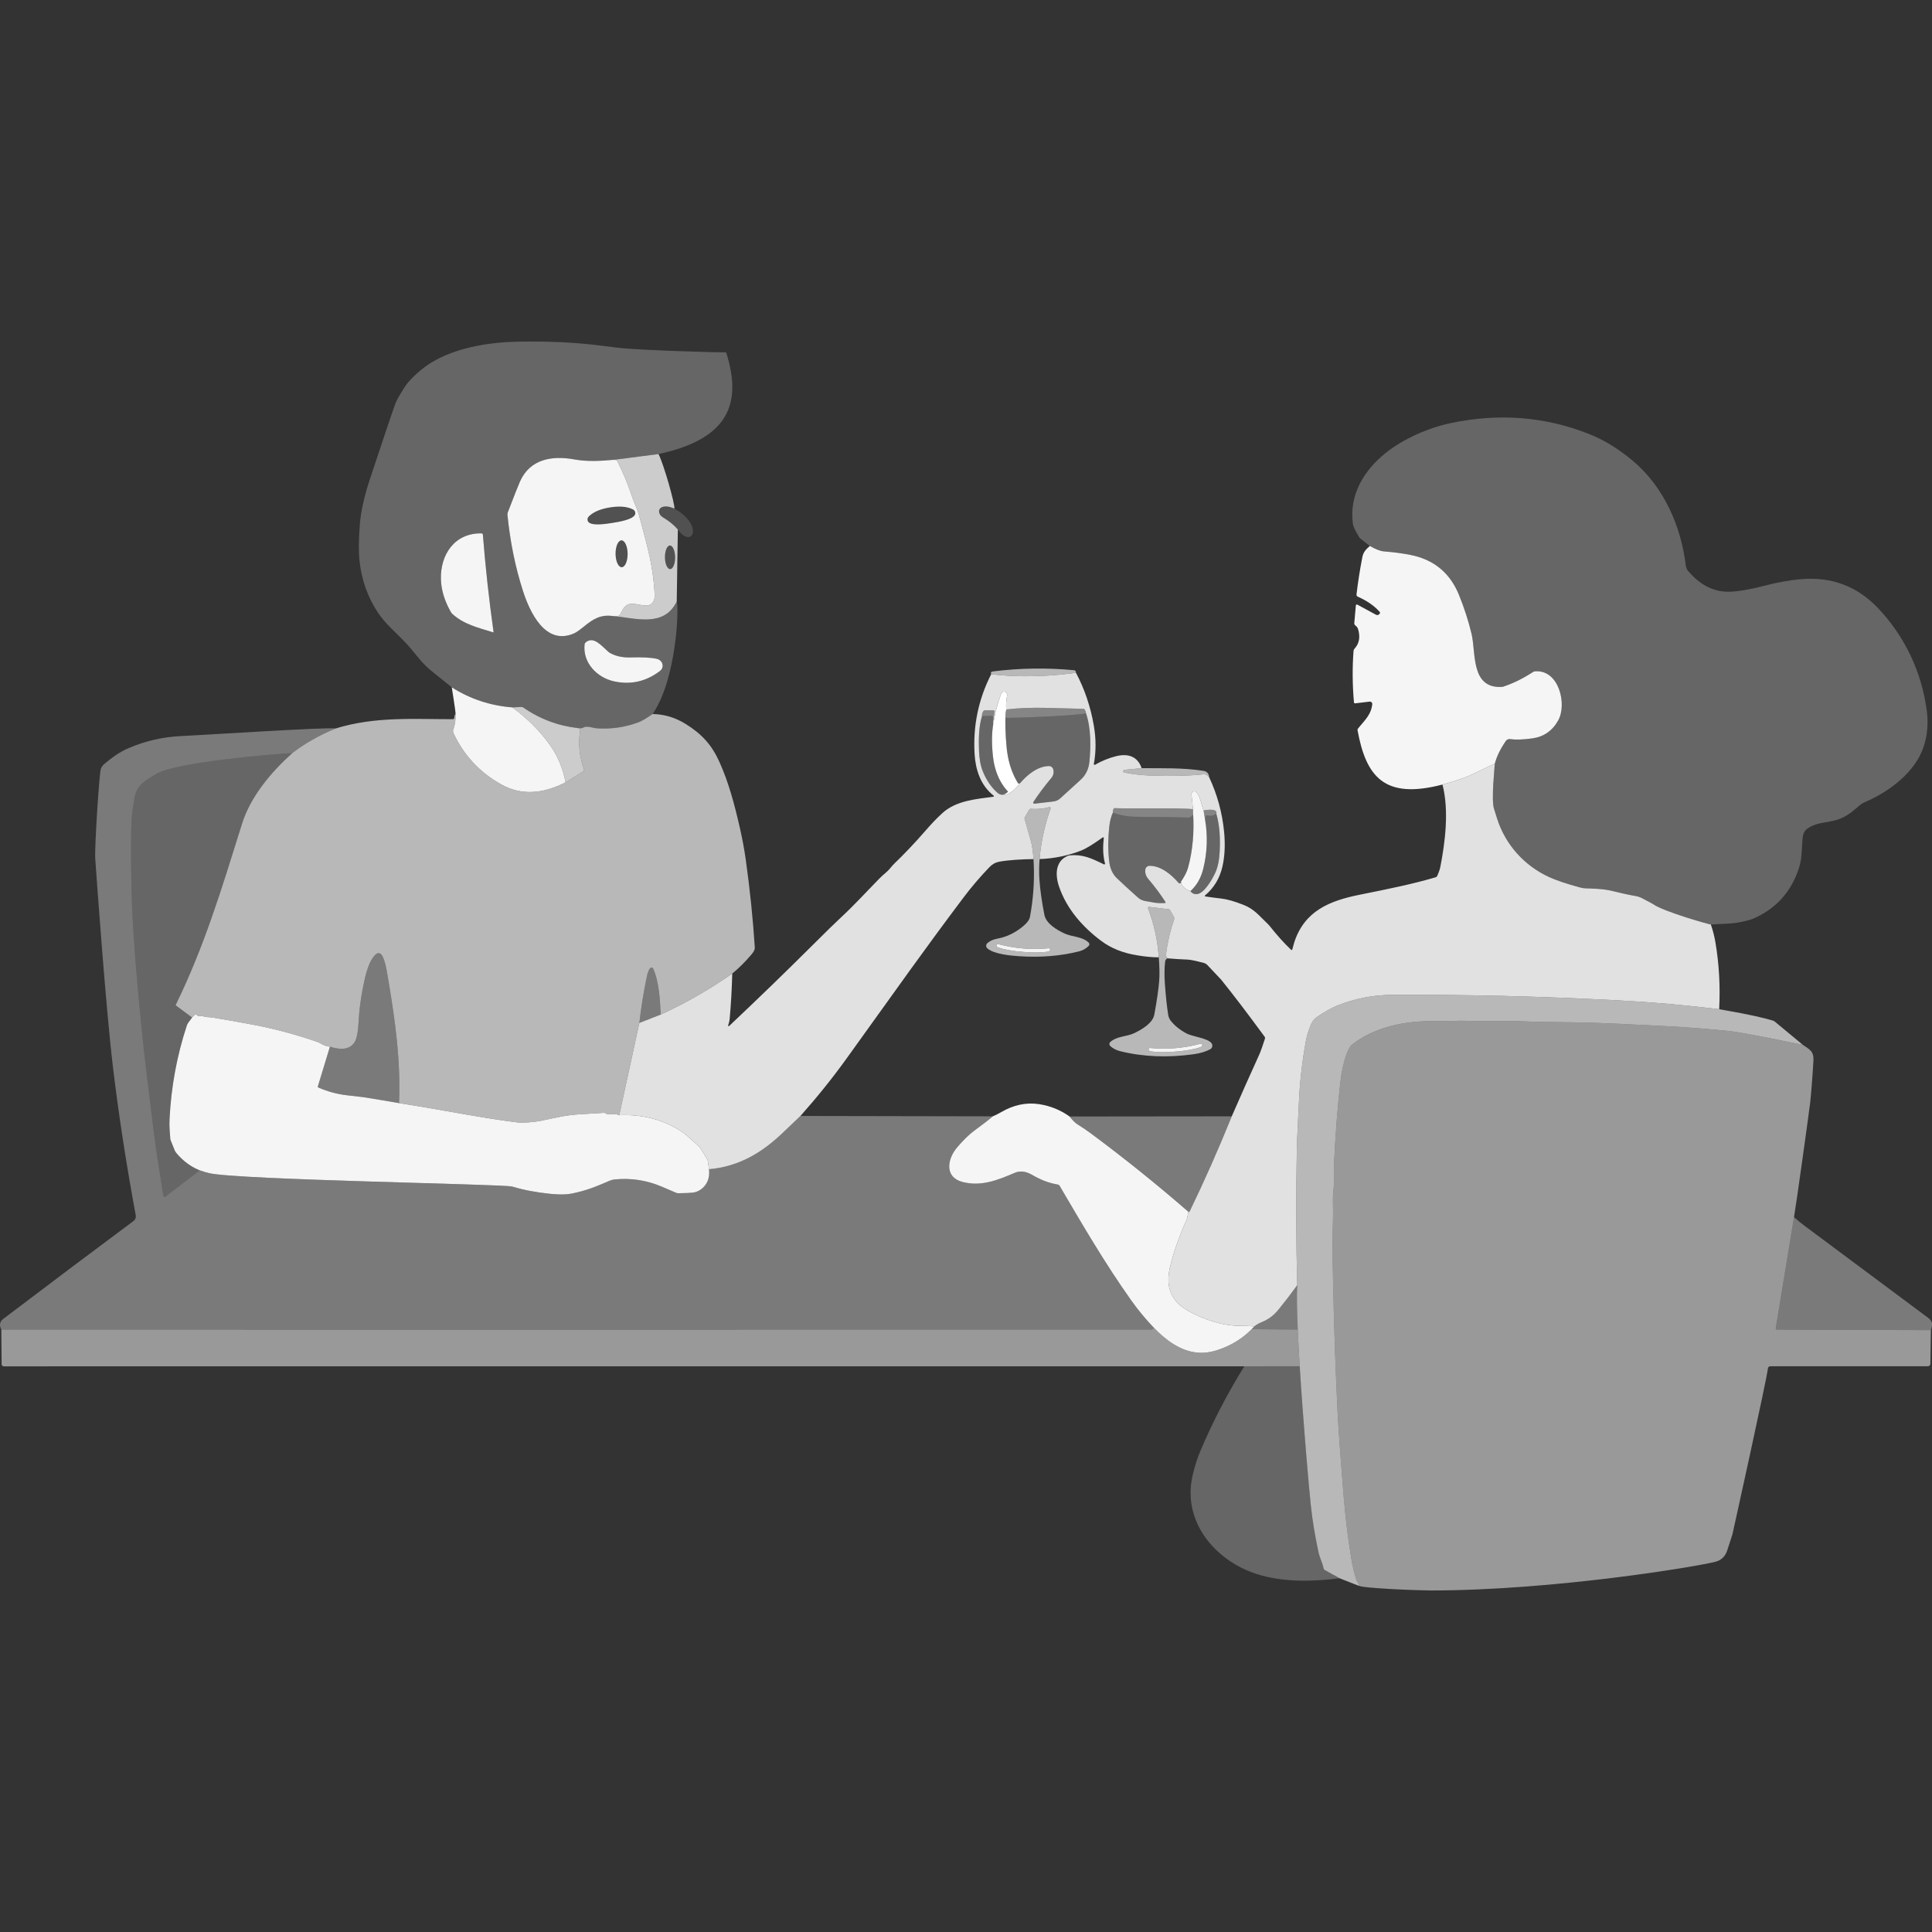 <?xml version="1.0" encoding="UTF-8" standalone="no"?>
<!DOCTYPE svg PUBLIC "-//W3C//DTD SVG 1.1//EN" "http://www.w3.org/Graphics/SVG/1.1/DTD/svg11.dtd">
<svg width="100%" height="100%" viewBox="0 0 300 300" version="1.1" xmlns="http://www.w3.org/2000/svg" xmlns:xlink="http://www.w3.org/1999/xlink" xml:space="preserve" xmlns:serif="http://www.serif.com/" style="fill-rule:evenodd;clip-rule:evenodd;stroke-linejoin:round;stroke-miterlimit:2;">
    <rect x="0" y="0" width="300" height="300" fill="#333333" stroke="none"/>
    <path d="M265.661,143.554C265.231,143.51 258.261,141.523 256.691,140.389C256.618,140.335 256.059,140.035 255.013,139.488C254.691,139.317 254.343,139.201 253.986,139.137C252.852,138.938 251.658,138.676 250.397,138.357C249.001,138.003 247.219,137.968 246.22,137.94C245.942,137.93 245.664,137.889 245.396,137.817C243.301,137.251 241.693,136.714 240.568,136.199C236.748,134.452 233.759,131.204 232.454,127.062C232.195,126.237 232.037,125.728 231.977,125.539C231.55,124.155 232.091,119.128 232.113,118.591C232.397,117.482 232.972,116.297 233.838,115.043C233.98,114.84 234.223,114.733 234.467,114.768C235.342,114.891 236.489,114.853 237.911,114.66C239.705,114.417 241.054,113.485 241.961,111.858C243.355,109.362 242.084,103.924 238.334,104.243C238.246,104.25 238.16,104.278 238.088,104.325C236.483,105.365 234.934,106.126 233.446,106.613C233.348,106.645 233.25,106.663 233.149,106.667C228.35,106.875 229.212,101.406 228.501,98.423C228.028,96.436 227.38,94.427 226.558,92.398C225.165,88.957 222.641,86.878 218.988,86.161C217.784,85.924 216.413,85.741 214.874,85.618C214.325,85.57 213.601,85.292 212.707,84.777L211.247,83.633C211.178,83.58 211.121,83.513 211.073,83.441C210.464,82.464 210.132,81.763 210.075,81.33C209.471,76.825 211.822,73.027 215.137,70.357C217.86,68.164 221.825,66.417 225.269,65.697C232.751,64.126 239.898,64.686 246.707,67.374C249.058,68.303 251.339,69.7 253.554,71.561C258.35,75.599 261.02,81.656 261.768,87.804C261.809,88.139 261.949,88.452 262.167,88.708C263.847,90.654 265.92,91.956 268.584,91.883C270.11,91.842 272.167,91.425 273.825,90.992C275.996,90.423 277.983,90.066 279.781,89.924C284.438,89.554 288.366,91.036 291.563,94.376C295.8,98.799 298.422,104.43 299.197,110.414C299.44,112.3 299.285,114.114 298.732,115.855C297.446,119.883 293.354,122.957 289.55,124.562C289.282,124.676 289.032,124.831 288.811,125.02C287.301,126.325 286.347,127.08 284.697,127.447C284.223,127.551 283.734,127.646 283.231,127.725C282.091,127.905 281.203,128.24 280.565,128.736C280.16,129.049 279.939,129.554 279.901,130.253C279.863,130.957 279.806,131.817 279.727,132.831C279.667,133.624 279.475,134.461 279.152,135.336C277.923,138.698 275.664,141.115 272.378,142.591C271.945,142.787 271.25,142.983 270.299,143.175C269.655,143.305 268.947,143.39 268.173,143.428C267.336,143.469 266.498,143.51 265.661,143.554Z" style="fill:white;fill-opacity:0.25;fill-rule:nonzero;"/>
    <path d="M102.258,70.506C103.115,72.209 104.843,78.392 104.72,78.97C103.983,78.654 103.38,78.566 102.909,78.708C102.056,78.967 102.255,79.921 102.868,80.288C103.87,80.885 104.666,81.529 105.257,82.224L105.083,93.403C103.08,97.501 98.641,95.956 95.213,95.665L95.797,95.668C96.04,95.668 96.262,95.526 96.359,95.305C97.222,93.384 98.006,93.678 99.582,93.949C100.116,94.041 100.467,94.06 100.634,94.013C101.339,93.807 101.68,93.292 101.655,92.468C101.598,90.607 101.336,88.584 100.871,86.404C100.606,85.163 100.056,83.014 99.219,79.956C98.941,78.945 98.47,78.098 98.195,77.248C97.579,75.365 96.799,73.476 95.851,71.577C95.807,71.491 95.721,71.431 95.626,71.425L95.282,71.4L102.258,70.506ZM104.024,84.705C103.589,84.708 103.244,85.532 103.254,86.545C103.263,87.558 103.626,88.373 104.063,88.37C104.498,88.366 104.843,87.542 104.833,86.529C104.824,85.517 104.461,84.701 104.024,84.705Z" style="fill:white;fill-opacity:0.75;fill-rule:nonzero;"/>
    <path d="M95.282,71.4L95.626,71.425C95.721,71.431 95.807,71.491 95.851,71.577C96.799,73.476 97.579,75.365 98.195,77.248C98.47,78.098 98.941,78.945 99.219,79.956C100.056,83.014 100.606,85.163 100.871,86.404C101.336,88.584 101.598,90.607 101.655,92.468C101.68,93.292 101.339,93.807 100.634,94.013C100.467,94.06 100.116,94.041 99.582,93.949C98.006,93.678 97.222,93.384 96.359,95.305C96.262,95.526 96.04,95.668 95.797,95.668L95.213,95.665C93.295,95.387 92.135,96.098 90.723,97.248C89.996,97.839 89.472,98.205 89.149,98.348C84.666,100.325 82.246,95.005 81.197,91.731C80.015,88.051 79.216,84.133 78.799,79.978C78.783,79.826 78.805,79.675 78.859,79.532C79.879,76.882 80.511,75.283 80.758,74.736C82.309,71.305 85.668,70.695 89.197,71.34C91.203,71.706 93.269,71.58 95.282,71.4ZM94.716,78.793C93.604,78.97 92.265,79.349 91.421,80.205C91.153,80.477 91.165,80.913 91.453,81.137C92.119,81.662 94.113,81.352 95.102,81.194C96.091,81.036 98.081,80.708 98.549,80.003C98.751,79.703 98.631,79.283 98.29,79.109C97.222,78.556 95.832,78.613 94.716,78.793ZM96.502,83.908C95.987,83.912 95.576,84.85 95.585,86.002C95.595,87.153 96.021,88.082 96.539,88.079C97.055,88.076 97.465,87.137 97.456,85.986C97.446,84.834 97.02,83.905 96.502,83.908Z" style="fill:white;fill-opacity:0.95;fill-rule:nonzero;"/>
    <path d="M95.102,81.194C94.113,81.352 92.119,81.662 91.453,81.137C91.165,80.913 91.153,80.477 91.421,80.205C92.265,79.349 93.604,78.97 94.716,78.793C95.832,78.613 97.222,78.556 98.29,79.109C98.631,79.283 98.751,79.703 98.549,80.003C98.081,80.708 96.091,81.036 95.102,81.194Z" style="fill:white;fill-opacity:0.15;fill-rule:nonzero;"/>
    <path d="M104.72,78.97C109.454,81.657 107.417,85.294 105.257,82.224C104.666,81.529 103.87,80.885 102.868,80.288C102.255,79.921 102.056,78.967 102.909,78.708C103.38,78.566 103.983,78.654 104.72,78.97Z" style="fill:white;fill-opacity:0.15;fill-rule:nonzero;"/>
    <path d="M76.577,98.193C74.123,97.431 72.034,96.945 70.252,95.34C70.164,95.261 70.085,95.166 70.025,95.062C69.042,93.346 68.521,91.649 68.467,89.972C68.344,86.123 70.603,82.733 74.78,82.825C74.884,82.828 74.972,82.91 74.979,83.014C75.374,88.013 75.927,93.055 76.638,98.142C76.641,98.177 76.609,98.202 76.577,98.193Z" style="fill:white;fill-opacity:0.95;fill-rule:nonzero;"/>
    <path d="M96.502,83.908C97.02,83.905 97.446,84.834 97.456,85.986C97.465,87.137 97.055,88.076 96.539,88.079C96.021,88.082 95.595,87.153 95.585,86.002C95.576,84.85 95.987,83.912 96.502,83.908Z" style="fill:white;fill-opacity:0.15;fill-rule:nonzero;"/>
    <path d="M104.024,84.705C104.461,84.701 104.824,85.517 104.833,86.529C104.843,87.542 104.498,88.366 104.063,88.37C103.626,88.373 103.263,87.558 103.254,86.545C103.244,85.532 103.589,84.708 104.024,84.705Z" style="fill:white;fill-opacity:0.15;fill-rule:nonzero;"/>
    <path d="M210.242,109.062C209.999,106.329 209.98,103.662 210.179,101.055C210.189,100.942 210.236,100.831 210.315,100.746C211.073,99.93 211.257,98.894 210.865,97.64C210.811,97.46 210.669,97.283 210.441,97.103C210.337,97.021 210.28,96.891 210.293,96.758L210.536,94.006C210.546,93.896 210.666,93.829 210.764,93.883L213.652,95.45C213.933,95.602 214.277,95.412 214.296,95.093C214.296,95.084 214.252,95.03 214.163,94.932C213.364,94.044 212.255,93.283 210.83,92.648C210.697,92.588 210.622,92.452 210.637,92.31C210.862,90.398 211.165,88.461 211.547,86.499C211.702,85.703 212.129,85.292 212.707,84.777C213.601,85.292 214.325,85.57 214.874,85.618C216.413,85.741 217.784,85.924 218.988,86.161C222.641,86.878 225.165,88.957 226.558,92.398C227.38,94.427 228.028,96.436 228.501,98.423C229.212,101.406 228.35,106.875 233.149,106.667C233.25,106.663 233.348,106.645 233.446,106.613C234.934,106.126 236.483,105.365 238.088,104.325C238.16,104.278 238.246,104.25 238.334,104.243C242.084,103.924 243.355,109.362 241.961,111.858C241.054,113.485 239.705,114.417 237.911,114.66C236.489,114.853 235.342,114.891 234.467,114.768C234.223,114.733 233.98,114.84 233.838,115.043C232.972,116.297 232.397,117.482 232.113,118.591C231.629,118.79 230.609,119.27 229.058,120.032C227.718,120.692 226.028,121.289 223.99,121.823C214.874,124.211 212.123,120.519 210.802,113.419C210.78,113.3 210.821,113.182 210.896,113.09C212.094,111.678 212.928,110.847 213.086,109.362C213.111,109.122 212.909,108.919 212.669,108.948L210.429,109.213C210.334,109.223 210.252,109.156 210.242,109.062Z" style="fill:white;fill-opacity:0.95;"/>
    <path d="M101.971,102.3C102.922,102.509 103.231,103.621 102.461,104.202C100.303,105.836 97.93,106.366 95.342,105.798C92.663,105.207 90.47,102.885 90.773,100.076C90.786,99.943 90.852,99.823 90.957,99.738C92.154,98.758 93.314,100.186 94.426,101.178C94.543,101.283 94.669,101.368 94.805,101.441C95.693,101.908 96.716,102.123 97.882,102.085C99.693,102.028 101.055,102.101 101.971,102.3Z" style="fill:white;fill-opacity:0.95;fill-rule:nonzero;"/>
    <path d="M167.077,104.471C163.93,104.907 160.795,105.077 157.674,104.983C156.397,104.942 155.143,104.844 153.911,104.689C153.794,104.439 153.882,104.294 154.176,104.259C158.385,103.731 162.6,103.668 166.824,104.076C166.975,104.092 167.061,104.221 167.077,104.471Z" style="fill:white;fill-opacity:0.65;fill-rule:nonzero;"/>
    <path d="M160.478,133.4C158.771,133.414 156.634,133.541 155.228,133.791C154.618,133.899 154.1,134.174 153.674,134.616C152.205,136.136 150.836,137.741 149.563,139.434C143.295,147.776 139.983,152.505 131.418,164.417C129.291,167.374 126.915,170.332 124.293,173.286L121.484,175.965C118.28,179.014 114.735,181.144 110.097,181.561L109.914,180.31C109.898,180.193 109.857,180.082 109.797,179.981L108.846,178.423C108.754,178.275 108.647,178.139 108.524,178.019C108.388,177.88 107.857,177.4 106.938,176.575C106.404,176.098 105.825,175.678 105.209,175.314C102.502,173.728 99.481,173.014 96.154,173.172L99.276,158.843L102.6,157.539C106.448,155.779 110.151,153.656 113.705,151.172C113.639,153.627 113.506,155.946 113.31,158.129C113.276,158.505 113.194,158.866 113.064,159.207C113.026,159.305 113.146,159.387 113.222,159.314C117.588,155.197 121.867,151.055 126.053,146.888C128.236,144.714 129.715,143.267 130.495,142.547C132.685,140.521 134.495,138.518 136.442,136.531C136.83,136.133 137.197,135.795 137.538,135.52C138.081,135.084 138.416,134.531 138.9,134.069C140.227,132.802 142.081,130.881 143.753,128.938C144.634,127.918 145.494,127.024 146.337,126.253C148.498,124.278 151.721,124.069 154.252,123.716C154.331,123.706 154.359,123.602 154.296,123.551C153.295,122.761 152.549,121.75 152.059,120.521C151.652,119.501 151.412,118.366 151.336,117.122C151.067,112.736 151.923,108.591 153.911,104.689C155.143,104.844 156.397,104.942 157.674,104.983C160.795,105.077 163.93,104.907 167.077,104.471C168.407,106.976 169.329,109.693 169.841,112.622C170.205,114.714 170.208,116.714 169.851,118.619C169.832,118.727 169.945,118.806 170.04,118.752C171.111,118.133 172.224,117.684 173.37,117.406C175.165,116.973 176.666,117.46 177.272,119.283L174.581,119.545C174.511,119.551 174.451,119.605 174.435,119.675C174.394,119.829 174.448,119.924 174.596,119.956C175.87,120.215 177.206,120.373 178.609,120.426C181.715,120.543 184.492,120.48 186.944,120.231C187.2,120.205 187.475,120.363 187.765,120.701C189.017,123.378 189.787,126.193 190.075,129.141C190.274,131.185 190.182,133.017 189.8,134.638C189.374,136.436 188.476,137.905 187.108,139.049C187.051,139.096 187.077,139.188 187.149,139.197C187.987,139.327 188.824,139.438 189.655,139.529C190.536,139.627 191.677,139.953 193.07,140.499C194.773,141.169 195.443,142.117 196.938,143.545C197.007,143.611 197.07,143.681 197.13,143.757C198.309,145.245 199.427,146.49 200.489,147.491C200.546,147.545 200.641,147.516 200.663,147.441C200.859,146.727 200.956,146.366 200.96,146.363C202.552,141.428 206.473,139.867 211.149,138.929C215.964,137.962 219.288,137.286 222.938,136.221C223.035,136.193 223.118,136.123 223.159,136.032C223.415,135.466 223.582,134.989 223.655,134.607C224.4,130.787 225.029,125.911 223.99,121.823C226.028,121.289 227.718,120.692 229.058,120.032C230.609,119.27 231.629,118.79 232.113,118.591C232.091,119.128 231.55,124.155 231.977,125.539L232.454,127.062C233.759,131.204 236.748,134.452 240.568,136.199C241.693,136.714 243.301,137.251 245.396,137.817C245.664,137.889 245.942,137.93 246.22,137.94C247.219,137.968 249.001,138.003 250.397,138.357C251.658,138.676 252.852,138.938 253.986,139.137C254.343,139.201 254.691,139.317 255.013,139.488C256.059,140.035 256.618,140.335 256.691,140.389C258.261,141.523 265.231,143.51 265.661,143.554C265.974,144.468 266.208,145.377 266.362,146.278C266.941,149.659 267.137,153.137 266.95,156.711C261.715,156.063 256.438,155.602 251.118,155.327C239.064,154.698 227.399,154.417 216.122,154.483C213.276,154.499 210.511,155.033 207.822,156.079C206.799,156.477 205.683,157.096 204.479,157.934C203.648,158.515 203.481,159.317 203.121,160.297C202.994,160.641 202.871,161.137 202.754,161.785C202.186,164.935 201.838,167.981 201.708,170.922C201.588,173.697 201.411,176.382 201.367,178.717C201.231,185.697 201.253,192.648 201.434,199.564C200.502,200.856 199.554,202.088 198.596,203.267C197.756,204.303 196.994,204.862 195.825,205.349C195.415,205.516 195.061,205.725 194.767,205.968C194.097,205.902 193.427,205.873 192.754,205.88C189.898,205.908 187.061,204.954 184.568,203.592C181.917,202.145 180.947,199.908 181.652,196.878C182.179,194.606 183.042,192.129 184.233,189.444C184.391,189.09 184.441,188.569 184.53,188.164C184.565,188.183 184.606,188.186 184.653,188.174C184.685,188.164 184.71,188.139 184.732,188.098C187.039,183.33 189.216,178.414 191.266,173.343C192.628,170.218 194.05,167.024 195.538,163.753C195.737,163.321 196.031,162.496 196.423,161.28C196.454,161.182 196.438,161.074 196.378,160.992C193.743,157.396 191.487,154.433 189.607,152.104C189.573,152.06 188.865,151.311 187.487,149.861C187.336,149.697 187.137,149.58 186.919,149.523C185.683,149.194 184.846,149.02 184.41,149.005C183.377,148.967 182.334,148.9 181.288,148.809C181.102,148.651 181.026,148.411 181.067,148.092C181.291,146.303 181.705,144.528 182.309,142.765C182.356,142.629 182.34,142.477 182.268,142.351L181.658,141.292C181.626,141.235 181.569,141.201 181.506,141.194L178.432,140.821C178.312,140.806 178.22,140.926 178.265,141.036C179.203,143.491 179.759,146.032 179.933,148.651C179.032,148.667 177.882,148.559 176.476,148.325C174.331,147.968 172.514,147.235 171.023,146.123C168.103,143.943 165.636,141.15 164.445,137.659C163.822,135.829 163.86,133.7 165.822,132.891C165.911,132.856 166.002,132.831 166.094,132.821C168.122,132.632 169.434,133.248 171.415,134.218C171.509,134.262 171.614,134.177 171.585,134.076C171.279,132.941 171.219,131.633 171.399,130.145C171.411,130.044 171.298,129.978 171.216,130.038C169.772,131.084 168.663,131.763 167.882,132.073C166.151,132.768 163.735,133.334 161.426,133.394C161.669,130.223 162.493,127.343 163.13,125.558C163.178,125.425 163.054,125.295 162.919,125.333C161.98,125.597 161.03,125.673 160.066,125.599C159.965,125.591 159.87,125.64 159.819,125.728L159.121,126.938C159.086,127.002 159.076,127.074 159.096,127.144C159.447,128.383 159.794,129.564 160.107,130.695C160.317,131.464 160.424,132.587 160.478,133.4ZM152.483,111.204C151.958,112.856 151.959,114.995 152.021,116.607C152.07,117.867 152.265,118.922 152.612,119.776C153.163,121.131 153.904,122.224 154.84,123.058L154.842,123.061C154.902,123.127 156.204,124.507 158.435,121.564C159.579,120.243 161.168,118.974 162.887,118.951C163.19,118.947 163.459,119.147 163.541,119.438C163.684,119.946 163.584,120.404 163.244,120.812C162.158,122.115 161.229,123.36 160.457,124.547C160.381,124.663 160.476,124.815 160.615,124.799L163.579,124.449C163.974,124.404 164.347,124.234 164.644,123.962C166.401,122.354 167.438,121.407 167.756,121.125C168.58,120.394 169.044,119.45 169.159,118.3C169.4,115.889 169.418,113.09 168.637,110.768C168.615,110.572 168.555,110.385 168.451,110.205C168.4,110.12 168.312,110.069 168.214,110.066C163.832,109.997 160.265,109.687 156.252,110.167C156.192,109.539 156.237,108.812 156.385,107.981C156.445,107.64 156.148,107.346 155.806,107.406C155.645,107.434 155.51,107.599 155.399,107.899C154.856,109.368 154.46,110.907 154.217,112.512C154.17,112.303 154.179,112.088 154.246,111.864L154.432,110.496C154.448,110.389 154.363,110.294 154.255,110.294L152.982,110.294C152.849,110.294 152.729,110.363 152.663,110.474C152.517,110.72 152.457,110.964 152.483,111.204ZM185.244,125.649C183.127,125.412 174.754,125.586 173.146,125.491C172.909,125.475 172.792,125.709 172.802,126.186C172.521,126.821 172.334,127.542 172.249,128.347C172.047,130.183 172.037,131.946 172.22,133.643C172.347,134.802 172.739,135.703 173.399,136.338C174.11,137.024 175.203,138.032 176.685,139.355C177.386,139.984 178.1,139.921 178.884,140.095C179.437,140.218 180.11,140.262 180.903,140.224C180.975,140.221 181.017,140.142 180.979,140.079C180.277,138.96 179.37,137.744 178.258,136.426C177.914,136.016 177.772,135.501 177.848,134.995C177.898,134.676 178.192,134.439 178.539,134.442C180.242,134.455 181.841,135.741 182.969,137.049C183.061,137.153 183.149,137.194 183.238,137.169C183.329,137.141 183.377,137.052 183.383,136.9C183.424,137.535 183.911,138.028 184.843,138.379C185.111,138.723 185.449,138.875 185.854,138.84C186.998,138.742 188.252,136.512 188.701,135.535C189.089,134.692 189.317,133.614 189.386,132.303C189.49,130.325 189.424,128.291 188.874,126.366C189.02,125.776 188.356,125.599 186.887,125.836C186.615,125.106 186.306,123.52 185.794,123.005C185.49,122.698 184.969,122.941 185.013,123.371L185.244,125.649Z" style="fill:white;fill-opacity:0.85;"/>
    <path d="M157.469,120.496C157.624,120.826 157.793,121.145 157.977,121.453C158.031,121.577 158.1,121.651 158.179,121.678C158.261,121.705 158.347,121.665 158.435,121.564C156.204,124.507 154.902,123.127 154.842,123.061C155.394,123.554 155.956,123.509 156.53,122.932C156.175,122.551 155.859,122.141 155.582,121.699C154.836,120.51 154.372,119.101 154.189,117.469C153.978,115.595 153.987,113.943 154.217,112.512C154.46,110.907 154.856,109.368 155.399,107.899C155.51,107.599 155.645,107.434 155.806,107.406C156.148,107.346 156.445,107.64 156.385,107.981C156.237,108.812 156.192,109.539 156.252,110.167L156.148,110.742C156.066,112.202 156.115,113.943 156.299,115.965C156.453,117.654 156.843,119.164 157.469,120.496Z" style="fill:white;"/>
    <path d="M79.557,109.845C81.851,111.507 83.791,113.444 85.374,115.656C86.593,117.359 87.412,119.299 87.825,121.482C84.461,123.178 81.115,123.668 77.731,121.75C74.467,119.905 72.028,117.276 70.42,113.864C70.328,113.671 70.318,113.447 70.394,113.248C70.656,112.531 70.773,111.712 70.742,110.787C70.773,110.685 70.208,107.065 70.154,106.727C72.985,108.534 76.119,109.573 79.557,109.845Z" style="fill:white;fill-opacity:0.95;fill-rule:nonzero;"/>
    <path d="M89.854,113.077L89.983,113.185C90.059,113.245 90.097,113.343 90.081,113.438C89.769,115.479 89.965,117.475 90.669,119.431C90.716,119.567 90.666,119.719 90.543,119.795L87.825,121.482C87.412,119.299 86.593,117.359 85.374,115.656C83.791,113.444 81.851,111.507 79.557,109.845L80.947,109.776C81.061,109.772 81.171,109.804 81.266,109.867C83.822,111.652 86.685,112.72 89.854,113.077Z" style="fill:white;fill-opacity:0.75;fill-rule:nonzero;"/>
    <path d="M168.637,110.768C167.036,111.178 156.151,111.554 156.151,111.457L156.148,110.742L156.252,110.167C160.265,109.687 163.832,109.997 168.214,110.066C168.312,110.069 168.4,110.12 168.451,110.205C168.555,110.385 168.615,110.572 168.637,110.768Z" style="fill:white;fill-opacity:0.4;fill-rule:nonzero;"/>
    <path d="M154.246,111.864C154.246,111.652 154.217,111.466 154.157,111.308C154.122,111.216 154.034,111.156 153.936,111.16L152.483,111.204C152.457,110.964 152.517,110.72 152.663,110.474C152.729,110.363 152.849,110.294 152.982,110.294L154.255,110.294C154.363,110.294 154.448,110.389 154.432,110.496L154.246,111.864Z" style="fill:white;fill-opacity:0.4;fill-rule:nonzero;"/>
    <path d="M158.435,121.564C158.347,121.665 158.261,121.705 158.179,121.678C158.1,121.651 158.031,121.577 157.977,121.453C157.793,121.145 157.624,120.826 157.469,120.496C156.843,119.164 156.453,117.654 156.299,115.965C156.115,113.943 156.066,112.202 156.148,110.742L156.151,111.457C156.151,111.554 167.036,111.178 168.637,110.768C169.418,113.09 169.4,115.889 169.159,118.3C169.044,119.45 168.58,120.394 167.756,121.125C167.438,121.407 166.401,122.354 164.644,123.962C164.347,124.234 163.974,124.404 163.579,124.449L160.615,124.799C160.476,124.815 160.381,124.663 160.457,124.547C161.229,123.36 162.158,122.115 163.244,120.812C163.584,120.404 163.684,119.946 163.541,119.438C163.459,119.147 163.19,118.947 162.887,118.951C161.168,118.974 159.579,120.243 158.435,121.564Z" style="fill:white;fill-opacity:0.25;"/>
    <path d="M70.742,110.787C70.773,111.712 70.656,112.531 70.394,113.248C70.318,113.447 70.328,113.671 70.42,113.864C72.028,117.276 74.467,119.905 77.731,121.75C81.115,123.668 84.461,123.178 87.825,121.482L90.543,119.795C90.666,119.719 90.716,119.567 90.669,119.431C89.965,117.475 89.769,115.479 90.081,113.438C90.097,113.343 90.059,113.245 89.983,113.185L89.854,113.077L90.328,113.071C90.407,113.068 90.483,113.043 90.546,112.998C91.058,112.622 92.047,113.046 92.666,113.09C94.862,113.245 97.007,112.941 99.099,112.177C99.601,111.994 100.347,111.558 101.336,110.872C103.165,110.907 104.878,111.422 106.467,112.414C108.976,113.981 110.508,115.637 111.721,118.332C113.14,121.479 114.04,124.862 114.878,128.518C115.269,130.234 115.576,131.88 115.797,133.453C116.451,138.117 116.922,142.689 117.209,147.169C117.225,147.438 117.045,147.795 116.663,148.24C115.696,149.374 114.71,150.354 113.705,151.172C110.151,153.656 106.448,155.779 102.6,157.539C102.476,155.229 102.359,152.486 101.424,150.407C101.333,150.205 101.058,150.177 100.931,150.357C100.723,150.651 100.562,151.065 100.451,151.592C99.952,153.965 99.56,156.382 99.276,158.843L96.154,173.172C95.781,172.986 95.295,172.941 94.691,173.043C94.508,173.071 94.322,173.036 94.164,172.945L94.034,172.872C93.946,172.818 93.844,172.793 93.74,172.802C90.691,173.017 89.178,172.97 86.976,173.415C85.494,173.716 84.704,173.877 84.612,173.902C83.342,174.237 81.222,174.389 80.334,174.284C78.104,174.025 74.341,173.425 69.042,172.48C66.65,172.054 64.29,171.659 61.961,171.292C62.227,164.755 61.412,158.78 60.29,152.12C60.091,150.926 59.747,148.537 59.064,148.088C58.856,147.949 58.562,147.987 58.353,148.183C57.175,149.28 56.707,151.618 56.375,153.273C56.006,155.122 55.778,156.866 55.696,158.502C55.611,160.161 55.405,161.257 55.083,161.791C54.42,162.891 53.137,163.137 51.232,162.534C50.71,162.48 50.183,162.284 49.645,161.946C49.573,161.899 49.494,161.864 49.415,161.836C45.987,160.648 42.65,159.747 39.402,159.134C37.023,158.686 34.919,158.316 33.093,158.022C32.767,157.971 32.511,157.946 32.328,157.943C31.797,157.943 31.396,157.671 30.985,157.772C30.811,157.813 30.666,157.753 30.549,157.595C30.476,157.498 30.337,157.488 30.252,157.573L29.832,158L27.323,156.142C27.285,156.114 27.276,156.063 27.295,156.022C31.715,146.954 34.299,138.392 37.595,127.867C38.89,123.731 42.056,119.927 45.374,116.951C47.317,115.444 49.576,114.164 52.145,113.109C58.246,111.235 64.189,111.678 70.315,111.675C70.438,111.675 70.536,111.577 70.54,111.453C70.543,111.242 70.612,111.02 70.742,110.787Z" style="fill:white;fill-opacity:0.65;fill-rule:nonzero;"/>
    <path d="M155.582,121.699C155.859,122.141 156.175,122.551 156.53,122.932C155.956,123.509 155.394,123.554 154.842,123.061L154.84,123.058C153.904,122.224 153.163,121.131 152.612,119.776C152.265,118.922 152.07,117.867 152.021,116.607C151.959,114.995 151.958,112.856 152.483,111.204L153.936,111.16C154.034,111.156 154.122,111.216 154.157,111.308C154.217,111.466 154.246,111.652 154.246,111.864C154.179,112.088 154.17,112.303 154.217,112.512C153.987,113.943 153.978,115.595 154.189,117.469C154.372,119.101 154.836,120.51 155.582,121.699Z" style="fill:white;fill-opacity:0.25;"/>
    <path d="M52.145,113.109C49.576,114.164 47.317,115.444 45.374,116.951C42.505,117.068 27.263,118.37 24.296,120.155C22.527,121.223 21.232,121.867 20.881,123.927C20.653,125.261 20.518,126.18 20.476,126.686C20.322,128.584 20.306,132.455 20.432,138.297C20.543,143.46 21.105,151.02 22.126,160.979C22.429,163.93 23.029,168.992 23.93,176.161C24.154,177.946 24.631,181.122 25.367,185.687C25.393,185.839 25.57,185.908 25.69,185.817L31.023,181.731C31.658,181.946 32.132,182.088 32.445,182.161C37.01,183.226 78.239,183.861 79.535,184.249C81.326,184.79 83.317,185.166 85.5,185.384C86.871,185.52 87.961,185.504 88.77,185.34C90.903,184.907 92.309,184.366 94.647,183.352C94.909,183.238 95.19,183.169 95.475,183.14C97.974,182.897 100.426,183.267 102.761,184.265C104.192,184.875 104.925,185.188 104.963,185.207C105.077,185.257 105.2,185.286 105.326,185.283C106.429,185.27 107.168,185.242 107.551,185.197C108.078,185.134 108.543,184.938 108.95,184.61C109.857,183.88 110.239,182.866 110.097,181.561C114.735,181.144 118.28,179.014 121.484,175.965C122.53,174.967 123.468,174.073 124.293,173.286L154.157,173.343C153.592,173.842 152.675,174.553 151.408,175.475C150.517,176.123 149.579,177.03 148.596,178.196C147.061,180.019 146.641,182.821 149.484,183.545C152.325,184.268 154.83,183.292 157.582,182.114C158.407,181.76 159.314,181.873 160.303,182.455C161.614,183.226 162.938,183.722 164.274,183.943C164.381,183.962 164.473,184.025 164.527,184.117C168.072,190.17 171.611,196.227 175.652,201.918C176.713,203.415 177.885,204.831 179.165,206.164C179.159,206.357 178.998,206.452 178.685,206.455C119.187,206.477 59.693,206.48 0.208,206.464C-0.152,205.776 -0.045,205.213 0.533,204.777C8.025,199.099 14.761,194.038 20.748,189.586C21.014,189.39 21.143,189.055 21.083,188.73C19.608,180.79 18.426,173.09 17.532,165.637C16.407,156.268 14.931,135.33 14.792,133.377C14.663,131.58 15.418,120.085 15.655,119.409C15.759,119.106 15.946,118.834 16.195,118.629C17.462,117.586 18.511,116.796 19.987,116.161C22.568,115.052 25.285,114.43 28.135,114.294C31.958,114.114 50.856,112.888 52.145,113.109Z" style="fill:white;fill-opacity:0.35;fill-rule:nonzero;"/>
    <path d="M45.374,116.951C42.056,119.927 38.89,123.731 37.595,127.867C34.299,138.392 31.715,146.954 27.295,156.022C27.276,156.063 27.285,156.114 27.323,156.142L29.832,158L29.235,158.802C29.14,158.935 29.064,159.08 29.014,159.235C27.462,163.94 26.568,168.802 26.325,173.823C26.271,174.916 26.369,175.734 26.439,176.771C26.448,176.881 26.47,176.989 26.511,177.09C26.717,177.605 26.925,178.123 27.134,178.644C27.232,178.888 27.538,179.261 28.053,179.769C28.947,180.651 29.939,181.305 31.023,181.731L25.69,185.817C25.57,185.908 25.393,185.839 25.367,185.687C24.631,181.122 24.154,177.946 23.93,176.161C23.029,168.992 22.429,163.93 22.126,160.979C21.105,151.02 20.543,143.46 20.432,138.297C20.306,132.455 20.322,128.584 20.476,126.686C20.518,126.18 20.653,125.261 20.881,123.927C21.232,121.867 22.527,121.223 24.296,120.155C27.263,118.37 42.505,117.068 45.374,116.951Z" style="fill:white;fill-opacity:0.25;fill-rule:nonzero;"/>
    <path d="M177.272,119.283C180.407,119.299 183.693,119.204 186.808,119.687C187.446,119.785 187.69,120.095 187.765,120.701C187.475,120.363 187.2,120.205 186.944,120.231C184.492,120.48 181.715,120.543 178.609,120.426C177.206,120.373 175.87,120.215 174.596,119.956C174.448,119.924 174.394,119.829 174.435,119.675C174.451,119.605 174.511,119.551 174.581,119.545L177.272,119.283Z" style="fill:white;fill-opacity:0.65;fill-rule:nonzero;"/>
    <path d="M186.887,125.836L187.118,127.229C187.56,129.817 187.465,132.382 186.836,134.923C186.483,136.344 185.819,137.498 184.843,138.379C183.911,138.028 183.424,137.535 183.383,136.9C183.945,136.085 184.315,135.352 184.489,134.705C185.2,132.066 185.459,129.242 185.26,126.231L185.244,125.649L185.013,123.371C184.969,122.941 185.49,122.698 185.794,123.005C186.306,123.52 186.615,125.106 186.887,125.836Z" style="fill:white;fill-opacity:0.95;fill-rule:nonzero;"/>
    <path d="M161.426,133.394C161.344,134.454 161.328,135.546 161.405,136.641C161.52,138.266 161.784,140.066 162.17,142.047C162.435,143.415 164.11,144.404 165.291,144.948C166.514,145.507 167.993,145.396 169.036,146.347C169.19,146.49 169.197,146.736 169.045,146.885C168.631,147.298 168.151,147.573 167.611,147.712C164.757,148.442 161.652,148.701 158.293,148.483C157.026,148.401 154.334,148.174 153.31,147.257C153.073,147.046 153.073,146.676 153.307,146.464C153.696,146.11 154.214,145.874 154.859,145.757C156.34,145.485 157.699,144.821 158.941,143.763C159.519,143.27 159.848,142.812 159.927,142.389C160.435,139.681 160.634,136.976 160.524,134.275C160.517,134.098 160.503,133.783 160.478,133.4C160.424,132.587 160.317,131.464 160.107,130.695C159.794,129.564 159.447,128.383 159.096,127.144C159.076,127.074 159.086,127.002 159.121,126.938L159.819,125.728C159.87,125.64 159.965,125.591 160.066,125.599C161.03,125.673 161.98,125.597 162.919,125.333C163.054,125.295 163.178,125.425 163.13,125.558C162.493,127.343 161.669,130.223 161.426,133.394ZM158.836,147.81C160.464,147.946 161.75,147.934 162.694,147.776C162.972,147.728 163.092,147.602 163.058,147.403C163.042,147.305 162.953,147.235 162.852,147.245C161.522,147.374 160.198,147.387 158.881,147.276C157.563,147.166 156.258,146.938 154.969,146.591C154.871,146.565 154.773,146.616 154.742,146.711C154.672,146.904 154.77,147.046 155.036,147.137C155.942,147.45 157.209,147.674 158.836,147.81Z" style="fill:white;fill-opacity:0.65;"/>
    <path d="M185.244,125.649L185.26,126.231C185.351,126.487 185.187,126.717 184.761,126.916C184.707,126.945 184.647,126.957 184.587,126.954C181.882,126.888 179.178,126.847 176.473,126.831C175.175,126.825 173.949,126.61 172.802,126.186C172.792,125.709 172.909,125.475 173.146,125.491C174.754,125.586 183.127,125.412 185.244,125.649Z" style="fill:white;fill-opacity:0.4;fill-rule:nonzero;"/>
    <path d="M188.874,126.366C188.429,126.667 187.939,126.749 187.402,126.613C187.32,126.591 187.235,126.644 187.219,126.727L187.118,127.229L186.887,125.836C188.356,125.599 189.02,125.776 188.874,126.366Z" style="fill:white;fill-opacity:0.4;fill-rule:nonzero;"/>
    <path d="M185.26,126.231C185.459,129.242 185.2,132.066 184.489,134.705C184.315,135.352 183.945,136.085 183.383,136.9C183.377,137.052 183.329,137.141 183.238,137.169C183.149,137.194 183.061,137.153 182.969,137.049C181.841,135.741 180.242,134.455 178.539,134.442C178.192,134.439 177.898,134.676 177.848,134.995C177.772,135.501 177.914,136.016 178.258,136.426C179.37,137.744 180.277,138.96 180.979,140.079C181.017,140.142 180.975,140.221 180.903,140.224C180.11,140.262 179.437,140.218 178.884,140.095C178.1,139.921 177.386,139.984 176.685,139.355C175.203,138.032 174.11,137.024 173.399,136.338C172.739,135.703 172.347,134.802 172.22,133.643C172.037,131.946 172.047,130.183 172.249,128.347C172.334,127.542 172.521,126.821 172.802,126.186C173.949,126.61 175.175,126.825 176.473,126.831C179.178,126.847 181.882,126.888 184.587,126.954C184.647,126.957 184.707,126.945 184.761,126.916C185.187,126.717 185.351,126.487 185.26,126.231Z" style="fill:white;fill-opacity:0.25;fill-rule:nonzero;"/>
    <path d="M188.874,126.366C189.424,128.291 189.49,130.325 189.386,132.303C189.317,133.614 189.089,134.692 188.701,135.535C188.252,136.512 186.998,138.742 185.854,138.84C185.449,138.875 185.111,138.723 184.843,138.379C185.819,137.498 186.483,136.344 186.836,134.923C187.465,132.382 187.56,129.817 187.118,127.229L187.219,126.727C187.235,126.644 187.32,126.591 187.402,126.613C187.939,126.749 188.429,126.667 188.874,126.366Z" style="fill:white;fill-opacity:0.25;fill-rule:nonzero;"/>
    <path d="M181.288,148.809C181.07,148.916 180.95,149.087 180.922,149.321C180.805,150.306 180.792,151.425 180.878,152.676C181.013,154.613 181.187,156.25 181.396,157.58C181.449,157.915 181.585,158.234 181.794,158.502C182.366,159.238 183.168,159.889 184.201,160.452C185.197,160.995 187.554,161.185 188.135,162.006C188.356,162.319 188.252,162.755 187.911,162.935C187.206,163.305 186.378,163.554 185.421,163.69C181.314,164.268 177.475,164.11 173.908,163.219C173.323,163.071 172.821,162.809 172.407,162.433C172.22,162.265 172.22,161.968 172.407,161.801C173.449,160.869 174.931,160.998 176.141,160.42C177.326,159.851 179.004,158.869 179.247,157.523C179.648,155.33 179.898,153.583 179.999,152.281C180.072,151.336 180.05,150.126 179.933,148.651C179.759,146.032 179.203,143.491 178.265,141.036C178.22,140.926 178.312,140.806 178.432,140.821L181.506,141.194C181.569,141.201 181.626,141.235 181.658,141.292L182.268,142.351C182.34,142.477 182.356,142.629 182.309,142.765C181.705,144.528 181.291,146.303 181.067,148.092C181.026,148.411 181.102,148.651 181.288,148.809ZM182.577,163.289C184.205,163.153 185.472,162.929 186.375,162.616C186.641,162.521 186.738,162.379 186.672,162.189C186.641,162.095 186.539,162.041 186.441,162.066C185.152,162.417 183.851,162.644 182.533,162.755C181.216,162.866 179.892,162.856 178.565,162.727C178.464,162.717 178.375,162.787 178.359,162.885C178.321,163.084 178.445,163.207 178.72,163.254C179.664,163.412 180.95,163.425 182.577,163.289Z" style="fill:white;fill-opacity:0.65;fill-rule:nonzero;"/>
    <path d="M158.881,147.276C160.198,147.387 161.522,147.374 162.852,147.245C162.953,147.235 163.042,147.305 163.058,147.403C163.092,147.602 162.972,147.728 162.694,147.776C161.75,147.934 160.464,147.946 158.836,147.81C157.209,147.674 155.942,147.45 155.036,147.137C154.77,147.046 154.672,146.904 154.742,146.711C154.773,146.616 154.871,146.565 154.969,146.591C156.258,146.938 157.563,147.166 158.881,147.276Z" style="fill:white;fill-opacity:0.95;fill-rule:nonzero;"/>
    <path d="M61.961,171.292C60.091,170.964 58.239,170.654 56.404,170.366C56.1,170.319 55.282,170.224 53.946,170.079C52.423,169.915 50.928,169.516 49.462,168.881C49.38,168.847 49.336,168.755 49.364,168.67L51.232,162.534C53.137,163.137 54.42,162.891 55.083,161.791C55.405,161.257 55.611,160.161 55.696,158.502C55.778,156.866 56.006,155.122 56.375,153.273C56.707,151.618 57.175,149.28 58.353,148.183C58.562,147.987 58.856,147.949 59.064,148.088C59.747,148.537 60.091,150.926 60.29,152.12C61.412,158.78 62.227,164.755 61.961,171.292Z" style="fill:white;fill-opacity:0.35;fill-rule:nonzero;"/>
    <path d="M102.6,157.539L99.276,158.843C99.56,156.382 99.952,153.965 100.451,151.592C100.562,151.065 100.723,150.651 100.931,150.357C101.058,150.177 101.333,150.205 101.424,150.407C102.359,152.486 102.476,155.229 102.6,157.539Z" style="fill:white;fill-opacity:0.35;fill-rule:nonzero;"/>
    <path d="M201.82,212.152C201.697,210.148 201.591,208.216 201.515,206.461C201.39,203.583 201.344,201.179 201.425,199.706L201.434,199.564C201.253,192.648 201.231,185.697 201.367,178.717C201.411,176.382 201.588,173.697 201.708,170.922C201.838,167.981 202.186,164.935 202.754,161.785C202.871,161.137 202.994,160.641 203.121,160.297C203.481,159.317 203.648,158.515 204.479,157.934C205.683,157.096 206.799,156.477 207.822,156.079C210.511,155.033 213.276,154.499 216.122,154.483C227.399,154.417 239.064,154.698 251.118,155.327C256.438,155.602 261.715,156.063 266.95,156.711C272.414,157.658 273.771,158.052 275.26,158.464C275.389,158.499 275.509,158.562 275.61,158.648L279.914,162.218C279.086,162.114 271.08,160.36 268.375,160.082C266.154,159.855 262.015,159.494 258.527,159.33C254.302,159.131 248.596,158.783 243.882,158.742C240.388,158.711 238.103,158.667 237.032,158.613C234.081,158.461 231.209,158.625 227.977,158.518C226.422,158.464 224.884,158.584 222.915,158.556C218.356,158.493 213.661,159.336 209.942,162.202C209.854,162.272 209.778,162.354 209.718,162.445C209.089,163.406 208.795,164.493 208.546,165.564C208.372,166.306 208.236,167.087 208.144,167.899C207.693,171.82 207.358,176.174 207.133,180.954C207.07,182.284 207.216,183.497 207.054,184.853C206.887,186.262 207.042,187.655 206.991,189.137C206.909,191.554 206.906,194.638 206.985,198.395C207.152,206.455 207.405,213.674 207.743,220.054C207.873,222.477 208.173,226.553 208.637,232.287C208.906,235.573 209.307,238.834 209.838,242.066C210.024,243.194 210.287,244.287 210.628,245.339C210.669,245.46 210.726,245.573 210.798,245.674C211.064,246.044 211.108,246.227 210.931,246.221L208.024,245.08L205.734,243.81C205.623,243.75 205.544,243.646 205.519,243.523C205.34,242.66 204.931,241.952 204.713,240.932C204.185,238.458 203.797,236.107 203.554,233.877C203.26,231.181 202.365,220.972 201.82,212.152Z" style="fill:white;fill-opacity:0.65;"/>
    <path d="M51.232,162.534L49.364,168.67C49.336,168.755 49.38,168.847 49.462,168.881C50.928,169.516 52.423,169.915 53.946,170.079C55.282,170.224 56.1,170.319 56.404,170.366C58.239,170.654 60.091,170.964 61.961,171.292C64.29,171.659 66.65,172.054 69.042,172.48C74.341,173.425 78.104,174.025 80.334,174.284C81.222,174.389 83.342,174.237 84.612,173.902C84.704,173.877 85.494,173.716 86.976,173.415C89.178,172.97 90.691,173.017 93.74,172.802C93.844,172.793 93.946,172.818 94.034,172.872L94.164,172.945C94.322,173.036 94.508,173.071 94.691,173.043C95.295,172.941 95.781,172.986 96.154,173.172C99.481,173.014 102.502,173.728 105.209,175.314C105.825,175.678 106.404,176.098 106.938,176.575C107.857,177.4 108.388,177.88 108.524,178.019C108.647,178.139 108.754,178.275 108.846,178.423L109.797,179.981C109.857,180.082 109.898,180.193 109.914,180.31L110.097,181.561C110.239,182.866 109.857,183.88 108.95,184.61C108.543,184.938 108.078,185.134 107.551,185.197C107.168,185.242 106.429,185.27 105.326,185.283C105.2,185.286 105.077,185.257 104.963,185.207C104.925,185.188 104.192,184.875 102.761,184.265C100.426,183.267 97.974,182.897 95.475,183.14C95.19,183.169 94.909,183.238 94.647,183.352C92.309,184.366 90.903,184.907 88.77,185.34C87.961,185.504 86.871,185.52 85.5,185.384C83.317,185.166 81.326,184.79 79.535,184.249C78.239,183.861 37.01,183.226 32.445,182.161C32.132,182.088 31.658,181.946 31.023,181.731C29.939,181.305 28.947,180.651 28.053,179.769C27.538,179.261 27.232,178.888 27.134,178.644C26.925,178.123 26.717,177.605 26.511,177.09C26.47,176.989 26.448,176.881 26.439,176.771C26.369,175.734 26.271,174.916 26.325,173.823C26.568,168.802 27.462,163.94 29.014,159.235C29.064,159.08 29.14,158.935 29.235,158.802L29.832,158L30.252,157.573C30.337,157.488 30.476,157.498 30.549,157.595C30.666,157.753 30.811,157.813 30.985,157.772C31.396,157.671 31.797,157.943 32.328,157.943C32.511,157.946 32.767,157.971 33.093,158.022C34.919,158.316 37.023,158.686 39.402,159.134C42.65,159.747 45.987,160.648 49.415,161.836C49.494,161.864 49.573,161.899 49.645,161.946C50.183,162.284 50.71,162.48 51.232,162.534Z" style="fill:white;fill-opacity:0.95;fill-rule:nonzero;"/>
    <path d="M279.914,162.218C280.524,162.607 280.937,162.919 281.162,163.159C281.487,163.504 281.629,164.013 281.591,164.686C281.468,166.85 281.209,170.133 281.086,171.191C280.912,172.679 278.928,186.982 278.574,188.998L275.737,206.253C275.718,206.363 275.803,206.464 275.917,206.464L299.822,206.54L299.749,211.753C299.746,211.975 299.566,212.155 299.342,212.155L274.871,212.155C274.691,212.155 274.543,212.291 274.524,212.467C274.353,214.17 269.01,238.259 269.004,238.278C268.628,239.422 268.366,240.227 268.217,240.698C267.917,241.659 267.304,242.262 266.385,242.505C263.759,243.207 241.426,246.967 222.132,246.967C220.49,246.967 211.664,246.648 210.931,246.221C211.108,246.227 211.064,246.044 210.798,245.674C210.726,245.573 210.669,245.46 210.628,245.339C210.287,244.287 210.024,243.194 209.838,242.066C209.307,238.834 208.906,235.573 208.637,232.287C208.173,226.553 207.873,222.477 207.743,220.054C207.405,213.674 207.152,206.455 206.985,198.395C206.906,194.638 206.909,191.554 206.991,189.137C207.042,187.655 206.887,186.262 207.054,184.853C207.216,183.497 207.07,182.284 207.133,180.954C207.358,176.174 207.693,171.82 208.144,167.899C208.236,167.087 208.372,166.306 208.546,165.564C208.795,164.493 209.089,163.406 209.718,162.445C209.778,162.354 209.854,162.272 209.942,162.202C213.661,159.336 218.356,158.493 222.915,158.556C224.884,158.584 226.422,158.464 227.977,158.518C231.209,158.625 234.081,158.461 237.032,158.613C238.103,158.667 240.388,158.711 243.882,158.742C248.596,158.783 254.302,159.131 258.527,159.33C262.015,159.494 266.154,159.855 268.375,160.082C271.08,160.36 279.086,162.114 279.914,162.218Z" style="fill:white;fill-opacity:0.5;fill-rule:nonzero;"/>
    <path d="M182.577,163.289C180.95,163.425 179.664,163.412 178.72,163.254C178.445,163.207 178.321,163.084 178.359,162.885C178.375,162.787 178.464,162.717 178.565,162.727C179.892,162.856 181.216,162.866 182.533,162.755C183.851,162.644 185.152,162.417 186.441,162.066C186.539,162.041 186.641,162.095 186.672,162.189C186.738,162.379 186.641,162.521 186.375,162.616C185.472,162.929 184.205,163.153 182.577,163.289Z" style="fill:white;fill-opacity:0.95;fill-rule:nonzero;"/>
    <path d="M166.084,173.371C166.527,173.949 166.947,174.36 167.342,174.607C168.037,175.036 168.713,175.494 169.37,175.981C174.581,179.845 179.633,183.908 184.53,188.164C184.441,188.569 184.391,189.09 184.233,189.444C183.042,192.129 182.179,194.606 181.652,196.878C180.947,199.908 181.917,202.145 184.568,203.592C187.061,204.954 189.898,205.908 192.754,205.88C193.427,205.873 194.097,205.902 194.767,205.968L194.366,206.392C192.925,207.842 191.212,208.903 189.228,209.576C188.062,209.975 186.966,210.126 185.933,210.031C183.291,209.794 181.017,208.091 179.165,206.164C177.885,204.831 176.713,203.415 175.652,201.918C171.611,196.227 168.072,190.17 164.527,184.117C164.473,184.025 164.381,183.962 164.274,183.943C162.938,183.722 161.614,183.226 160.303,182.455C159.314,181.873 158.407,181.76 157.582,182.114C154.83,183.292 152.325,184.268 149.484,183.545C146.641,182.821 147.061,180.019 148.596,178.196C149.579,177.03 150.517,176.123 151.408,175.475C152.675,174.553 153.592,173.842 154.157,173.343C154.539,173.194 154.998,172.964 155.525,172.657C157.336,171.614 159.276,171.14 161.329,171.45C163.077,171.712 164.66,172.351 166.084,173.371Z" style="fill:white;fill-opacity:0.95;fill-rule:nonzero;"/>
    <path d="M191.266,173.343C189.216,178.414 187.039,183.33 184.732,188.098C184.71,188.139 184.685,188.164 184.653,188.174C184.606,188.186 184.565,188.183 184.53,188.164C179.633,183.908 174.581,179.845 169.37,175.981C168.713,175.494 168.037,175.036 167.342,174.607C166.947,174.36 166.527,173.949 166.084,173.371L191.266,173.343Z" style="fill:white;fill-opacity:0.35;fill-rule:nonzero;"/>
    <path d="M299.822,206.54L275.917,206.464C275.803,206.464 275.718,206.363 275.737,206.253L278.574,188.998C279.184,189.539 279.715,189.978 280.167,190.309C286.584,195.077 292.991,199.848 299.396,204.629C299.787,204.919 299.99,205.242 299.999,205.599C300.009,205.88 299.948,206.196 299.822,206.54Z" style="fill:white;fill-opacity:0.35;fill-rule:nonzero;"/>
    <path d="M194.366,206.392L194.767,205.968C195.061,205.725 195.415,205.516 195.825,205.349C196.994,204.862 197.756,204.303 198.596,203.267C199.554,202.088 200.502,200.856 201.434,199.564C201.43,199.603 201.427,199.65 201.425,199.706C201.344,201.179 201.39,203.583 201.515,206.461L194.366,206.392Z" style="fill:white;fill-opacity:0.35;"/>
    <path d="M193.219,212.158L0.587,212.164C0.404,212.164 0.255,212.019 0.252,211.836L0.208,206.464C59.693,206.48 119.187,206.477 178.685,206.455C178.998,206.452 179.159,206.357 179.165,206.164C181.017,208.091 183.291,209.794 185.933,210.031C186.966,210.126 188.062,209.975 189.228,209.576C191.212,208.903 192.925,207.842 194.366,206.392L201.515,206.461C201.591,208.216 201.697,210.148 201.82,212.152L193.219,212.158Z" style="fill:white;fill-opacity:0.5;"/>
    <path d="M208.024,245.08C203.911,245.583 199.759,245.7 195.829,244.619C189.039,242.758 183.465,236.508 185.193,229.093C185.519,227.687 185.914,226.442 186.375,225.352C188.299,220.799 190.581,216.401 193.219,212.158L201.82,212.152C202.365,220.972 203.26,231.181 203.554,233.877C203.797,236.107 204.185,238.458 204.713,240.932C204.931,241.952 205.34,242.66 205.519,243.523C205.544,243.646 205.623,243.75 205.734,243.81L208.024,245.08Z" style="fill:white;fill-opacity:0.25;"/>
    <path d="M102.258,70.506L95.282,71.4C93.269,71.58 91.203,71.706 89.197,71.34C85.668,70.695 82.309,71.305 80.758,74.736C80.511,75.283 79.879,76.882 78.859,79.532C78.805,79.675 78.783,79.826 78.799,79.978C79.216,84.133 80.015,88.051 81.197,91.731C82.246,95.005 84.666,100.325 89.149,98.348C89.472,98.205 89.996,97.839 90.723,97.248C92.135,96.098 93.295,95.387 95.213,95.665C98.641,95.956 103.08,97.501 105.083,93.403C105.443,94.306 105.083,105.416 101.336,110.872C100.347,111.558 99.601,111.994 99.099,112.177C97.007,112.941 94.862,113.245 92.666,113.09C92.047,113.046 91.058,112.622 90.546,112.998C90.483,113.043 90.407,113.068 90.328,113.071L89.854,113.077C86.685,112.72 83.822,111.652 81.266,109.867C81.171,109.804 81.061,109.772 80.947,109.776L79.557,109.845C76.119,109.573 72.985,108.534 70.154,106.727C69.146,105.911 68.129,105.093 67.105,104.272C66.42,103.722 65.813,103.134 65.285,102.509C64.593,101.684 64.233,101.251 64.202,101.21C63.156,99.899 62.514,99.311 60.789,97.602C59.886,96.708 59.181,95.88 58.679,95.118C57.102,92.736 56.151,90.066 55.829,87.112C55.674,85.712 55.69,83.826 55.873,81.457C56.034,79.4 56.571,77.005 57.484,74.265C58.941,69.905 59.835,67.22 60.173,66.205C60.508,65.194 60.852,64.186 61.206,63.182C61.456,62.471 61.734,61.874 62.044,61.384C62.581,60.534 62.919,59.864 63.544,59.182C64.814,57.798 66.176,56.711 67.633,55.921C71.412,53.874 76.148,53.131 80.508,53.052C85.2,52.967 89.462,53.172 93.295,53.671C93.298,53.671 94.138,53.776 95.816,53.981C99.415,54.423 112.031,54.739 112.672,54.717C112.802,54.714 112.795,54.839 112.833,54.964C115.148,62.526 113.315,68.13 102.258,70.506ZM76.577,98.193C76.609,98.202 76.641,98.177 76.638,98.142C75.927,93.055 75.374,88.013 74.979,83.014C74.972,82.91 74.884,82.828 74.78,82.825C70.603,82.733 68.344,86.123 68.467,89.972C68.521,91.649 69.042,93.346 70.025,95.062C70.085,95.166 70.164,95.261 70.252,95.34C72.034,96.945 74.123,97.431 76.577,98.193ZM102.461,104.202C103.231,103.621 102.922,102.509 101.971,102.3C101.055,102.101 99.693,102.028 97.882,102.085C96.716,102.123 95.693,101.908 94.805,101.441C94.669,101.368 94.543,101.283 94.426,101.178C93.314,100.186 92.154,98.758 90.957,99.738C90.852,99.823 90.786,99.943 90.773,100.076C90.47,102.885 92.663,105.207 95.342,105.798C97.93,106.366 100.303,105.836 102.461,104.202Z" style="fill:white;fill-opacity:0.25;fill-rule:nonzero;"/>
</svg>
